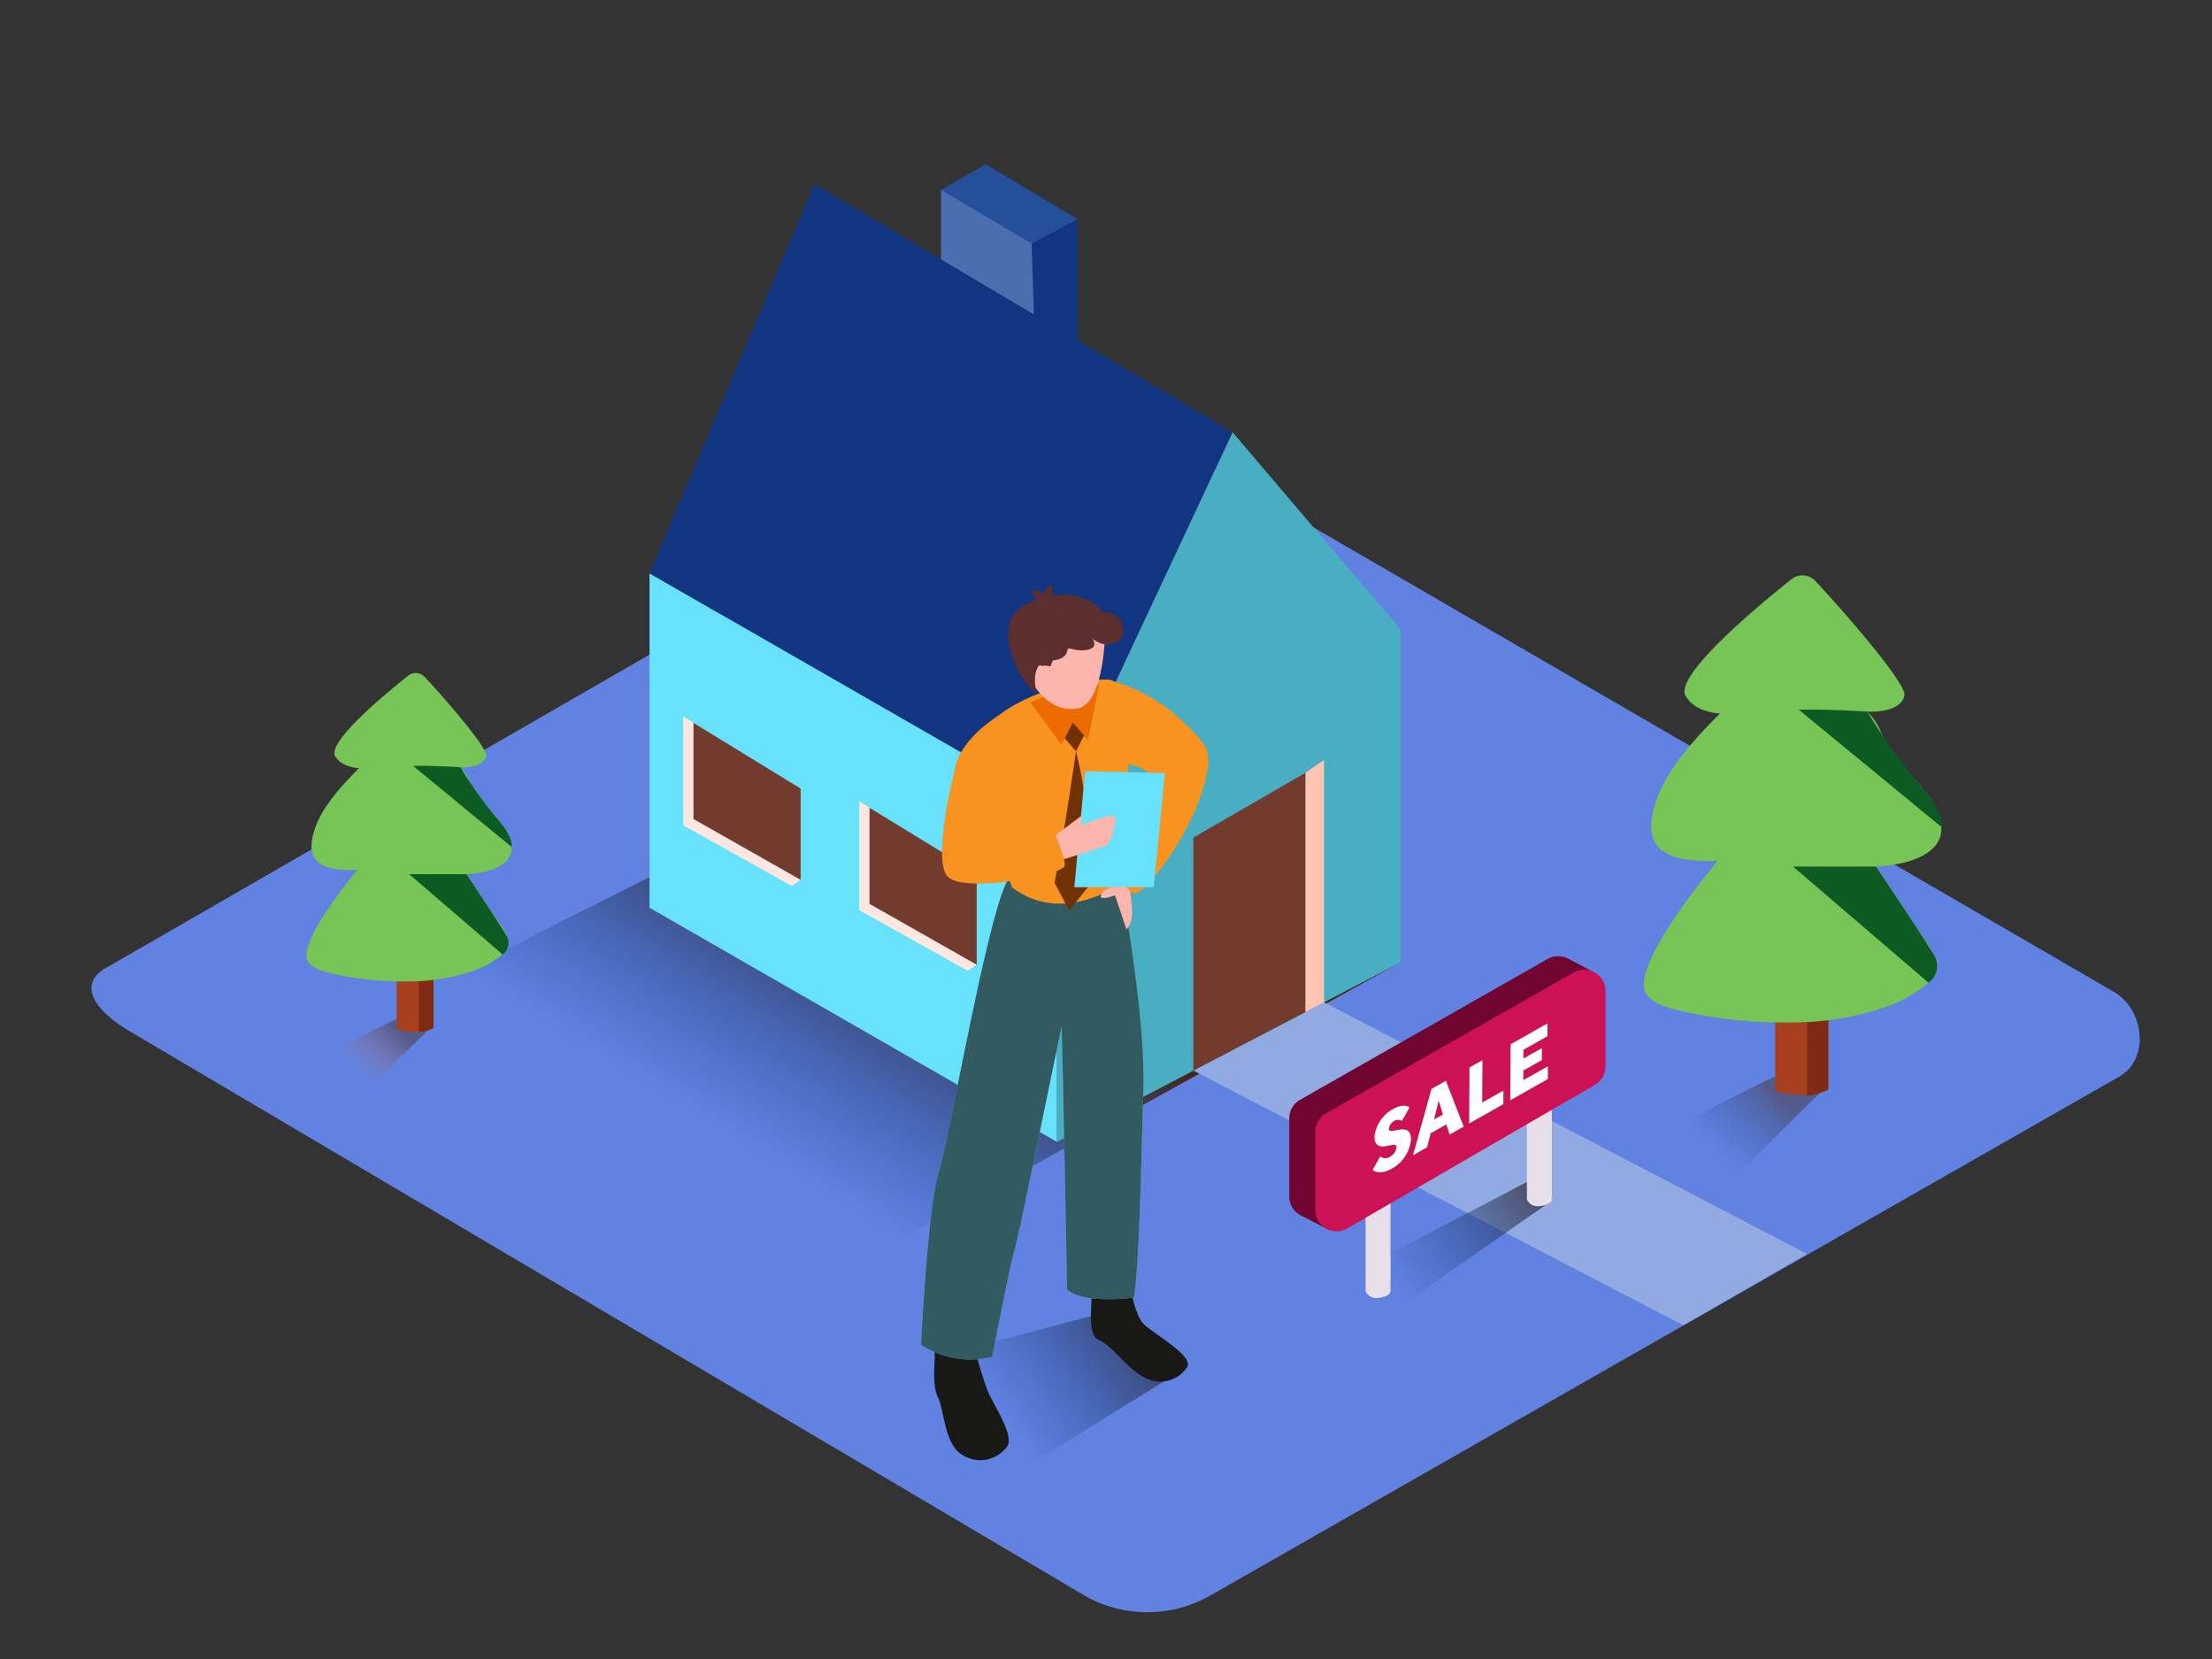 <svg id="Layer_2" data-name="Layer 2" xmlns="http://www.w3.org/2000/svg" xmlns:xlink="http://www.w3.org/1999/xlink" viewBox="0 0 400 300"><rect x="0" y="0" width="400" height="300" fill="#333333" stroke="none"/><defs><linearGradient id="linear-gradient" x1="178.31" y1="252.22" x2="214.19" y2="227.48" gradientUnits="userSpaceOnUse"><stop offset="0" stop-color="#003b94" stop-opacity="0"/><stop offset="1" stop-color="#42210b"/></linearGradient><linearGradient id="linear-gradient-2" x1="144.59" y1="212.65" x2="173.31" y2="165.64" xlink:href="#linear-gradient"/><linearGradient id="linear-gradient-3" x1="309.47" y1="207.61" x2="320.14" y2="196.27" xlink:href="#linear-gradient"/><linearGradient id="linear-gradient-4" x1="63.81" y1="193.2" x2="71.17" y2="185.38" gradientUnits="userSpaceOnUse"><stop offset="0" stop-color="#ff734d" stop-opacity="0"/><stop offset="1" stop-color="#42210b"/></linearGradient><linearGradient id="linear-gradient-5" x1="250.89" y1="230.79" x2="286.99" y2="205.9" xlink:href="#linear-gradient"/></defs><title>PP</title><path d="M196.24,288.6,23.74,186.65c-5.49-3.08-10.2-8.15-4.85-11.46L192,75.41c2.6-1.61,6.54-2.66,9.18-1.13L382.28,179.37c5.49,3.19,6.48,12.1,1,15.29L219,288.44A22.94,22.94,0,0,1,196.24,288.6Z" fill="#6182e0"/><polyline points="214.66 247.22 177.43 270.26 152.66 249.85 200 237.25" fill="url(#linear-gradient)"/><polyline points="253.28 174 157.24 227.19 81.42 176.77 129.47 152.55" fill="url(#linear-gradient-2)"/><polygon points="215.79 193.59 304.42 239.66 326.77 226.75 239.43 181.24 215.79 193.59" fill="#91aae2"/><polyline points="170.17 34.33 170.17 49.72 187.05 59.3 187.6 41.85" fill="#4a6eaf"/><polyline points="194.84 39.62 194.84 63.46 187.05 59.3 186.55 44.05" fill="#123582"/><polygon points="170.17 34.33 178.23 29.7 194.84 39.62 186.55 44.05 170.17 34.33" fill="#254f99"/><polygon points="117.45 103.67 117.45 164.15 191.13 206.49 191.13 146 117.45 103.67" fill="#68e1fd"/><polygon points="191.13 146 222.88 78.18 253.28 113.93 253.28 174 191.13 206.49 191.13 146" fill="#68e1fd"/><polygon points="191.13 146 222.88 78.18 253.28 113.93 253.28 174 191.13 206.49 191.13 146" fill="#2e818e" opacity="0.53"/><polygon points="236.08 183 236.08 139.74 215.79 151.47 215.79 193.59 236.08 183" fill="#723b2e"/><polygon points="236.08 139.74 239.43 137.43 239.43 181.24 236.08 183 236.08 139.74" fill="#ffc4b2"/><polyline points="125.4 130.72 123.55 129.51 123.55 149.24 143.18 160.21 144.78 159.1" fill="#ffe7e1"/><polygon points="125.4 130.72 125.4 148.1 144.78 159.1 144.78 142.6 125.4 130.72" fill="#723b2e"/><polyline points="157.24 146.08 155.39 144.86 155.39 164.59 175.02 175.56 176.62 174.45" fill="#ffe7e1"/><polygon points="157.24 146.08 157.24 163.45 176.62 174.45 176.62 157.95 157.24 146.08" fill="#723b2e"/><polygon points="191.13 146 222.88 78.18 147.26 33.3 117.45 103.67 191.13 146" fill="#123582"/><path d="M301.35,205.28c1.3-.22,2.35-.19,2.86.4-.91,9,5.56,4.6,8.4,6.87l2.44-1q7.4-7.41,14.88-14.72c-1.71-1.23-3.36-2.54-5-3.84A157.58,157.58,0,0,0,301.35,205.28Z" opacity="0.41" fill="url(#linear-gradient-3)"/><path d="M330.62,196.9V152.55H321v44.74C324.3,198.26,327.81,198.41,330.62,196.9Z" fill="#a83f1e"/><path d="M326.77,152.67V198.1a9.72,9.72,0,0,0,3.85-1.07V152.67Z" fill="#7f2b14"/><path d="M339.23,156.7c6-.29,13.69-2.45,11.44-9.14-1.33-4-5.42-7.44-8-10.58s-2-5.24-5-8.3c2.49.1,6.1-.37,6.71-2.83.54-2.16-11.07-15.4-16.09-20.77a3.21,3.21,0,0,0-4.36-.32c-6,4.76-21.25,17.44-19.12,21.09,1.29,2.2,3.89,3,6.21,3.17-5.49,5.51-11.76,12.39-12.39,19.73-.55,6.36,6,7.21,12,6.88-4.19,5.09-15.56,19.6-13,24,1.37,2.32,5.78,3.09,8.39,3.61a83.37,83.37,0,0,0,17.2,1.66,53,53,0,0,0,17.1-2.58,24,24,0,0,0,8.34-4.59c2.67-2.51,1.18-5.18-.55-7.7C345.15,165.62,342.19,161.16,339.23,156.7Z" fill="#77c457"/><path d="M337.68,128.68s-7.31-.48-12.4-.34l25.79,21.2s.69-2.46-3.87-7.51A103.77,103.77,0,0,1,337.68,128.68Z" fill="#0d5b23"/><path d="M339.23,156.7h-15l24.5,21a3.73,3.73,0,0,0,1.08-4.84C348.18,170,339.23,156.7,339.23,156.7Z" fill="#0d5b23"/><path d="M58.2,191.6c.9-.15,1.62-.13,2,.28-.63,6.21,3.84,3.18,5.8,4.74l1.68-.7q5.1-5.11,10.27-10.16c-1.18-.85-2.32-1.75-3.46-2.65A108.72,108.72,0,0,0,58.2,191.6Z" opacity="0.41" fill="url(#linear-gradient-4)"/><path d="M78.4,185.82v-30.6H71.73v30.87A8.91,8.91,0,0,0,78.4,185.82Z" fill="#a83f1e"/><path d="M75.74,155.3v31.34a6.71,6.71,0,0,0,2.66-.74V155.3Z" fill="#7f2b14"/><path d="M84.34,158.08c4.14-.2,9.45-1.69,7.9-6.31-.92-2.73-3.74-5.13-5.55-7.3s-1.41-3.61-3.42-5.73c1.72.07,4.21-.25,4.63-2,.37-1.49-7.64-10.62-11.1-14.33a2.22,2.22,0,0,0-3-.22c-4.13,3.29-14.66,12-13.19,14.55.89,1.52,2.68,2,4.29,2.19-3.79,3.8-8.11,8.55-8.55,13.61-.38,4.39,4.11,5,8.29,4.75-2.89,3.51-10.74,13.52-8.95,16.56.94,1.6,4,2.13,5.79,2.49a57.52,57.52,0,0,0,11.87,1.14,36.56,36.56,0,0,0,11.8-1.78,16.53,16.53,0,0,0,5.76-3.17c1.84-1.73.81-3.57-.38-5.31C88.42,164.24,86.38,161.16,84.34,158.08Z" fill="#77c457"/><path d="M83.27,138.74s-5-.33-8.56-.24L92.5,153.14s.47-1.7-2.67-5.18A71.6,71.6,0,0,1,83.27,138.74Z" fill="#0d5b23"/><path d="M84.34,158.08H74L90.89,172.6a2.57,2.57,0,0,0,.74-3.34C90.51,167.28,84.34,158.08,84.34,158.08Z" fill="#0d5b23"/><path d="M169.5,239.47v0c1.09,0,2.61,1.15,3.6,1.64l2.72,1.33s1.82,6.75,2.85,9.22,4.76,7.87,3.47,9.89a6,6,0,0,1-8,1.61c-3.42-1.87-3.32-8.13-4.57-10.57-1-2-.54-6.29-.54-7.21A23.68,23.68,0,0,1,169.5,239.47Z" fill="#181816"/><path d="M197.63,227.22v0c1.09,0,2.61,1.15,3.6,1.64l2.72,1.33s.94,7.35,2.85,9.22,9.16,5.82,7.86,7.84A5.84,5.84,0,0,1,206.8,249c-3.42-1.87-5.66-5.73-8.11-6.71-2.1-.84-1.21-6.29-1.29-8.11A25.82,25.82,0,0,1,197.63,227.22Z" fill="#181816"/><path d="M202.52,158.47s4.66,24.84,4.24,38.47-.66,30.31-1.7,37.7c0,0-9,1.26-12.09-1.45,0,0-.91-47.76-1-47.48-1.38,6.28-7.87,38.47-8.56,40.57s-4,19.07-4,19.07a16.35,16.35,0,0,1-12.85-2.16s1.13-24.44,3.22-31.3,9.39-50,12.93-53.41" fill="#68e1fd"/><path d="M202.52,158.47s4.66,24.84,4.24,38.47-.66,30.31-1.7,37.7c0,0-9,1.26-12.09-1.45,0,0-.91-47.76-1-47.48-1.38,6.28-7.87,38.47-8.56,40.57s-4,19.07-4,19.07a16.35,16.35,0,0,1-12.85-2.16s1.13-24.44,3.22-31.3,9.39-50,12.93-53.41" fill="#181816" opacity="0.67"/><path d="M183,160.46s-8-23.23-4.76-28.54,16.16-9.5,22.37-9,2.22,37.23,1.24,37.5S191.67,167,183,160.46Z" fill="#f7931e"/><path d="M180.32,129.53l9.69-4q2.64,12.78,5.47,25.51l-13.54,2.38s-8.06-4.44-9.3-11.47S180,129.86,180.32,129.53Z" fill="#f7931e"/><path d="M199.86,136.95s1.29-12.69,1.29-13.81a30.26,30.26,0,0,1,10.38,5.3,34.2,34.2,0,0,1,4.38,4.05,10.91,10.91,0,0,1,2.26,3,8,8,0,0,1,.11,4.12,31.94,31.94,0,0,1-3.18,9,48.09,48.09,0,0,1-5.82,9.27c-.71.87-3,4.11-4.49,3.59-3-1-4.23-4.53-4.23-4.53s1.38-2.72,2.87-6.08c.88-2,4.85-6.51,5.39-9.6a15.55,15.55,0,0,0-1.28-1.51C205.59,137.87,202.31,138.23,199.86,136.95Z" fill="#f7931e"/><path d="M198.73,123.86l-2,10L194,130.63l-2.09,4-5.6-7.6S194.94,123,198.73,123.86Z" fill="#ed6b00"/><path d="M188,119.4c1.45,1.61,4.25.88,6.09.47,2.23-.5,4.8-1.86,4.6-4.53,0-.4.59-.4.62,0,.2,2.77-2.32,4.44-4.71,5-2.13.53-5.35,1.33-7-.55C187.24,119.54,187.68,119.1,188,119.4Z" fill="#009245"/><path d="M199.86,113.66s0,13.57-5,14.45c-5.47,1-8.54-5.24-8.54-5.24s-.7-12,4.73-13S199.71,111.93,199.86,113.66Z" fill="#fbb5ad"/><path d="M190.2,121.52s-1.32-5.21-2.77-3.49,2.36,5.46,2.36,5.46" fill="#fbb5ad"/><path d="M188.88,108.14s-4.86.52-6.27,4.39,2.22,11.56,4.82,12.76l-3.15-6.75.16-4.6Z" fill="#5c2e2e"/><path d="M184.17,121.16a13.67,13.67,0,0,0,3.26,4.14c-.33-1.71-.53-3.33.33-4.8a.38.38,0,0,1,.61-.06,3,3,0,0,1,1.56.09c.22-.56.41-1,.48-1.13,1,0,2.41-.58,2.54-1.6.16-1.24,1.34.24,3.83-.33,1.44-.33,1.22-1.27.77-2a4.5,4.5,0,0,0,2,1c1.47.26,3.2-.28,3.55-1.91a3.24,3.24,0,0,0-1.83-3.47,3.54,3.54,0,0,0-1.93-.35,5.94,5.94,0,0,0-2-1.88,10.32,10.32,0,0,0-7.16-1.09,1.92,1.92,0,0,0,.09-1.63.36.36,0,0,0-.59-.16,5.27,5.27,0,0,0-1.1,1.49,2.22,2.22,0,0,0-1.6-.78.36.36,0,0,0-.31.53,3.88,3.88,0,0,0,1.06,1.37l-.58.31c-2.35,1.38-4.14,2.7-4.54,5.41A12.2,12.2,0,0,0,184.17,121.16Zm5.32-13.56c0-.11.09-.22.13-.34a.36.36,0,0,0,0-.11l.1-.15A1.3,1.3,0,0,1,189.49,107.6Z" fill="#5c2e2e"/><polygon points="196.04 132.99 194.58 135.85 192.53 133.48 194.01 130.63 196.04 132.99" fill="#723100"/><path d="M194.58,135.85s-2.06,14.4-3.88,23.78l2.65,5,3.43-4.25S198.17,150.57,194.58,135.85Z" fill="#723100"/><polygon points="194.28 160.44 196.22 139.46 210.65 139.79 208.63 160.44 194.28 160.44" fill="#68e1fd"/><path d="M189.36,152.17l6.25-4.69v1.76s5.68-2.54,6-1.43-.74,4.81-1.7,5.15-5,1.62-5,1.62l-3.17,1Z" fill="#fbb5ad"/><path d="M172.6,139.46s-4.08,15.77-1.28,19,21-.27,21.21-1.9-2.33-6.94-2.33-6.94L180,150.73" fill="#f7931e"/><path d="M203.67,160.43s-3.8-.64-4.57,1.47c-.41,1.12,2.53,0,2.53,0l2.08,6.19a4.49,4.49,0,0,0,1-2.75,21.17,21.17,0,0,0-.39-4.22Z" fill="#fbb5ad"/><polyline points="280.62 217.12 239.43 245.82 231.19 237.25 278.36 212.56" fill="url(#linear-gradient-5)"/><polyline points="287.9 175.63 283.71 173.44 282.85 175.35 285.61 176.77" fill="#700531"/><path d="M246.94,216.88v16.59a2.08,2.08,0,0,0,2.29,1.22c1.84-.15,2.22-1,2.22-1V215.2" fill="#e7e0e8"/><path d="M276.11,200.29v16.59a2.08,2.08,0,0,0,2.29,1.22c1.84-.15,2.22-1,2.22-1V198.61" fill="#e7e0e8"/><path d="M233.14,202.23v14.13a3.85,3.85,0,0,0,5.79,3.33l44.76-25.95a3.85,3.85,0,0,0,1.92-3.33V176.77a3.85,3.85,0,0,0-5.76-3.35l-44.76,25.46A3.85,3.85,0,0,0,233.14,202.23Z" fill="#700531"/><polygon points="235.45 219.88 240.21 222.35 240 219.46 236.72 218.91 235.45 219.88" fill="#700531"/><path d="M237.85,204.67V218.8a3.85,3.85,0,0,0,5.79,3.33l44.76-25.95a3.85,3.85,0,0,0,1.92-3.33V179.21a3.85,3.85,0,0,0-5.76-3.35L239.8,201.32A3.85,3.85,0,0,0,237.85,204.67Z" fill="#cd1155"/><path d="M251.87,200.57c2.1-1.19,3-.31,3-.27l-1.37,2.43a1.22,1.22,0,0,0-1.42,0,1.85,1.85,0,0,0-.93,1.39c0,1.37,4-1.62,4,1.93a6.65,6.65,0,0,1-3.49,5.29c-2.28,1.29-3.39.27-3.45.22l1.37-2.43a1.54,1.54,0,0,0,1.85,0,2.2,2.2,0,0,0,1.12-1.71c0-1.38-4,1.62-4-1.93A6.54,6.54,0,0,1,251.87,200.57Z" fill="#fff"/><path d="M261.46,195.45l3.22,8.28-2.54,1.43-.6-1.83-2.84,1.61-.64,2.53-2.54,1.43,3.34-12Zm-2.14,7,1.61-.91-.78-2.52-.82,3.42" fill="#fff"/><polygon points="268.08 191.71 268.03 199.37 271.87 197.21 271.85 199.67 265.67 203.16 265.73 193.03 268.08 191.71" fill="#fff"/><polygon points="279.84 185.06 279.83 187.38 275.49 189.83 275.48 191.42 278.83 189.53 278.81 191.7 275.47 193.59 275.46 195.33 279.91 192.81 279.9 195.13 273.1 198.97 273.16 188.84 279.84 185.06" fill="#fff"/></svg>
